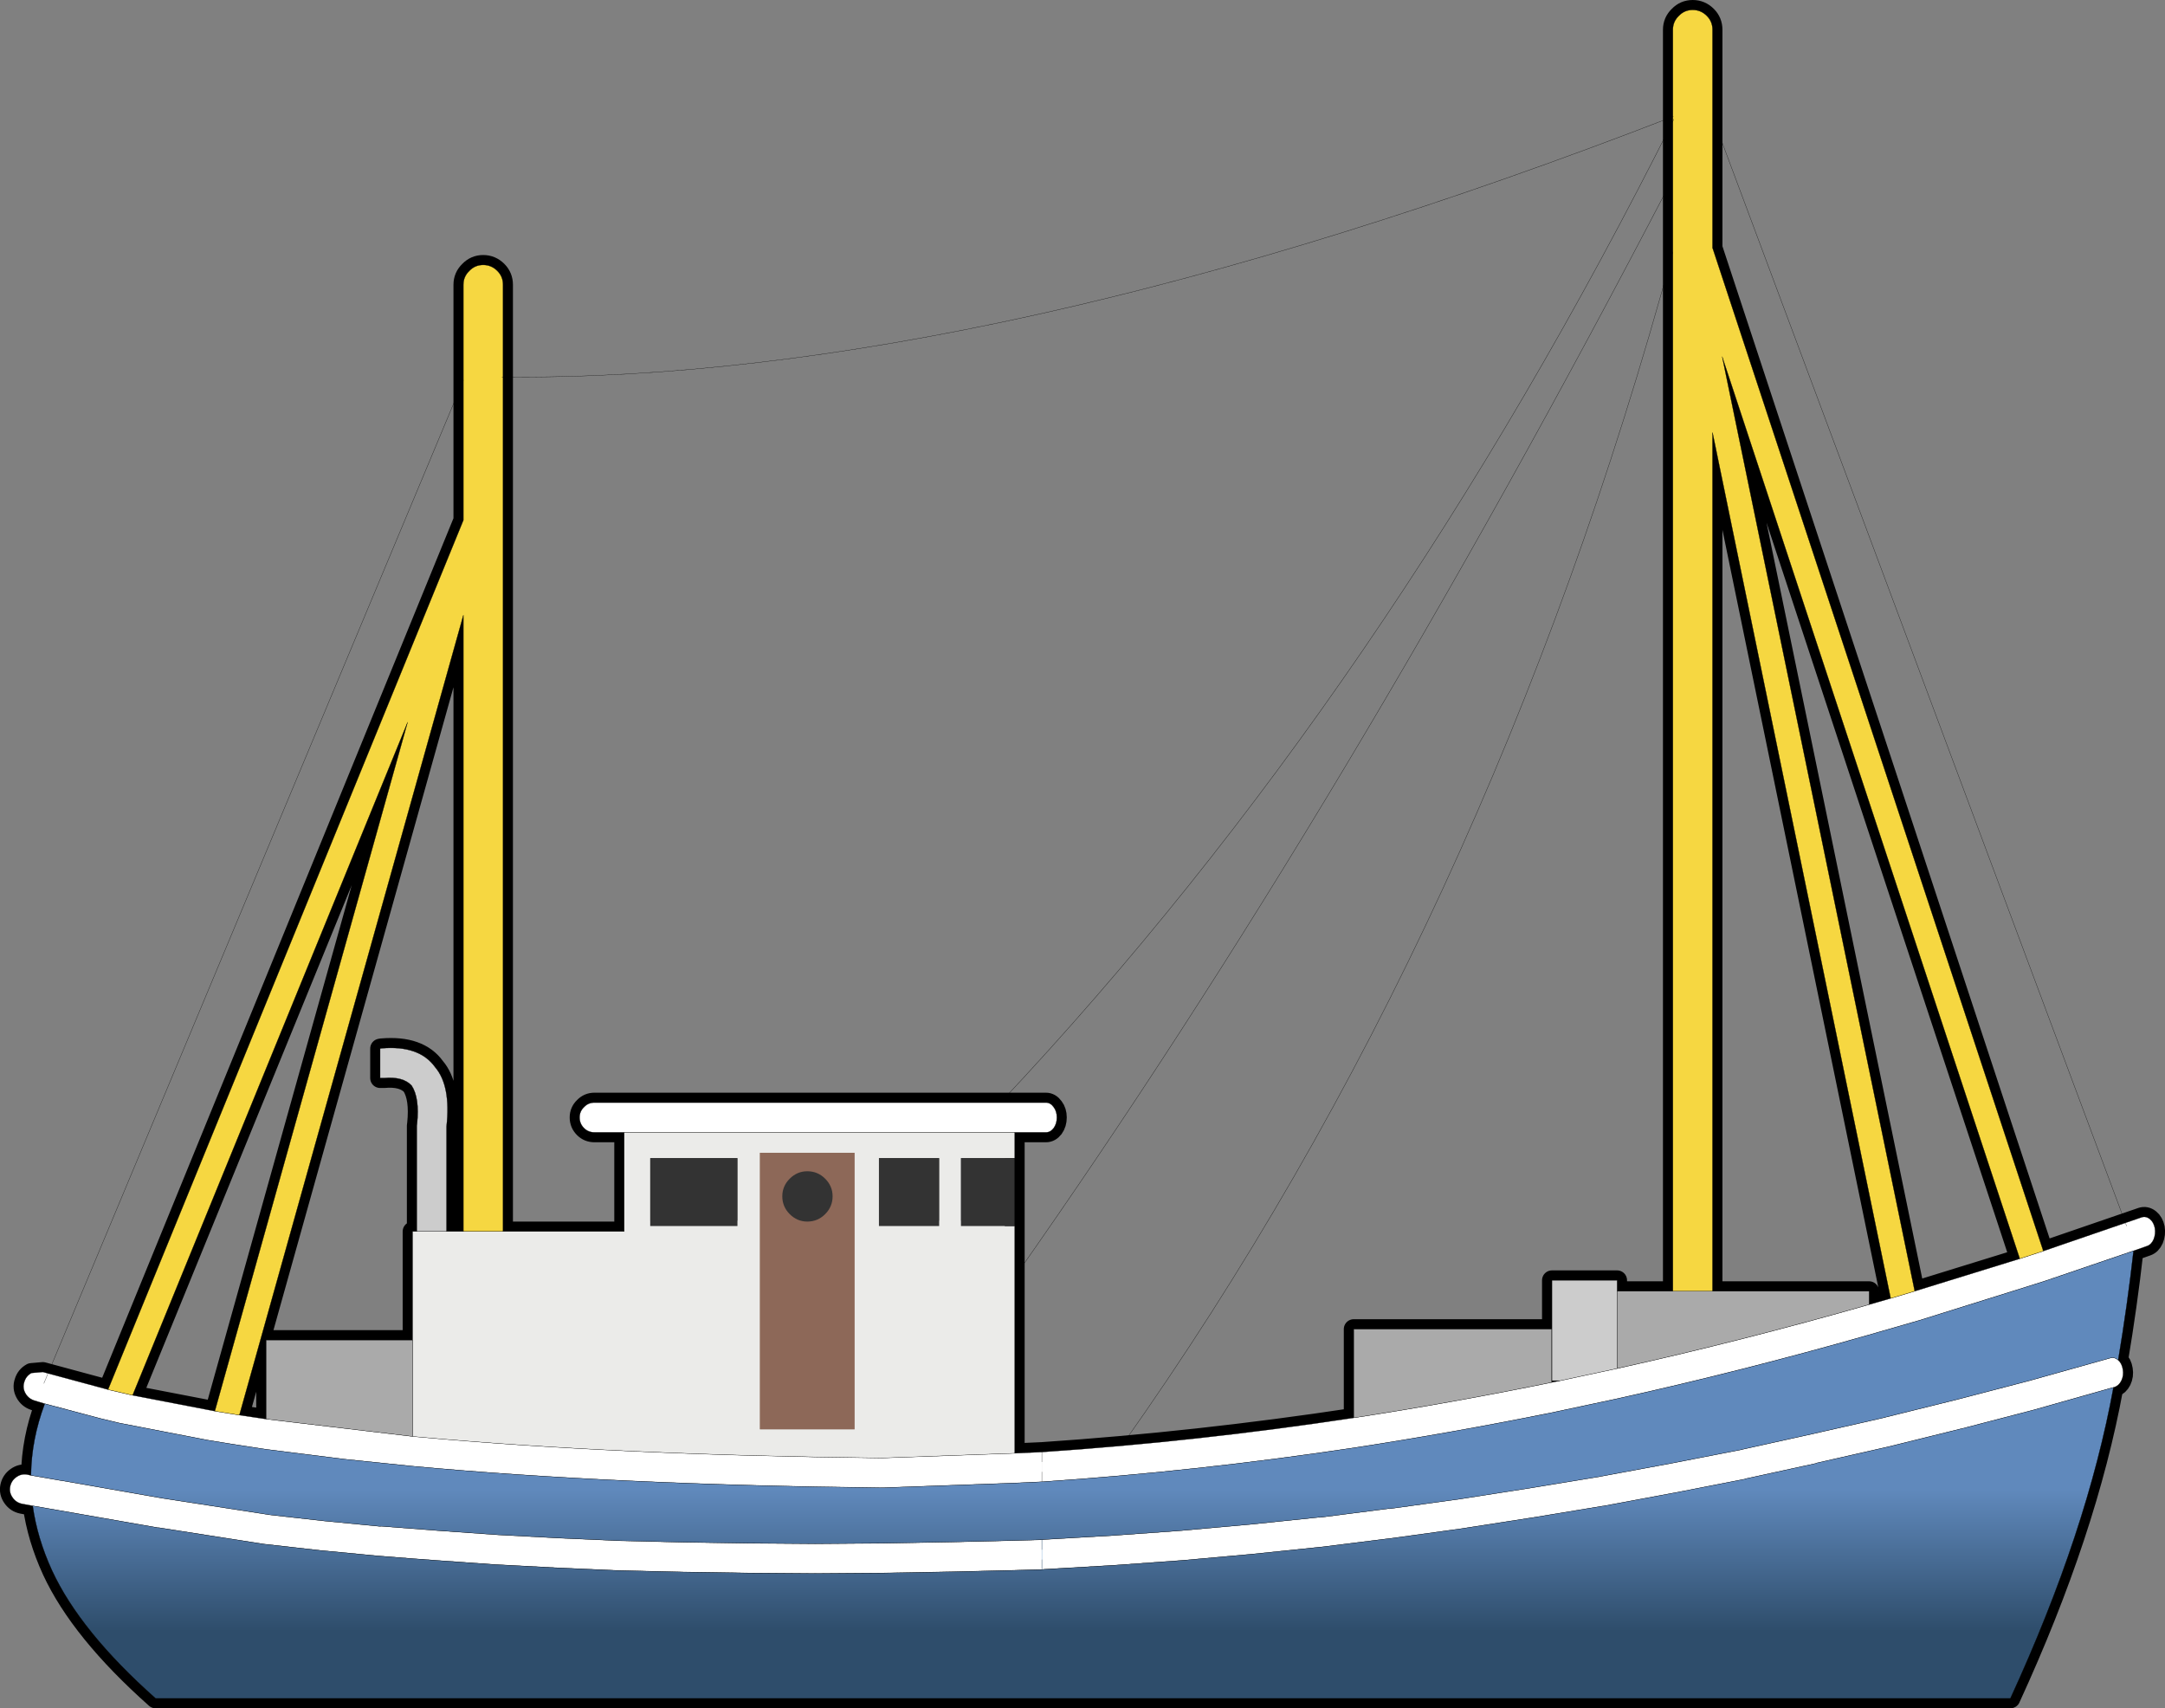 <?xml version="1.0" encoding="UTF-8" standalone="no"?>
<svg xmlns:ffdec="https://www.free-decompiler.com/flash" xmlns:xlink="http://www.w3.org/1999/xlink" ffdec:objectType="shape" height="344.65px" width="436.85px" xmlns="http://www.w3.org/2000/svg">
  <rect width="100%" height="100%" fill="#808080" stroke="none"/>
  <g transform="matrix(1.0, 0.0, 0.0, 1.0, 274.0, 185.75)">
    <path d="M107.5 76.2 L112.35 74.75 133.55 68.2 138.3 66.65 158.1 59.85 Q159.0 59.55 159.8 60.2 160.55 60.8 160.8 62.0 161.0 63.2 160.55 64.3 160.1 65.35 159.2 65.65 L156.5 66.6 138.9 72.6 136.55 73.35 113.55 80.55 108.7 81.95 103.15 83.55 Q77.6 90.85 52.25 96.45 L39.1 99.25 Q19.05 103.3 -0.85 106.35 -32.5 111.1 -63.75 113.2 L-63.75 107.2 Q-32.5 105.1 -0.85 100.3 19.05 97.25 39.1 93.15 L40.85 92.8 52.3 90.35 Q77.6 84.75 103.15 77.45 L107.5 76.2 M153.4 88.65 Q154.15 89.3 154.35 90.55 154.55 91.75 154.05 92.8 153.55 93.8 152.65 94.1 L152.45 94.15 136.35 98.7 121.75 102.5 121.7 102.5 107.15 106.1 92.6 109.4 92.6 109.45 78.15 112.6 78.1 112.65 63.75 115.45 63.7 115.45 49.45 118.1 49.35 118.1 35.1 120.45 35.05 120.45 20.9 122.65 6.75 124.6 6.7 124.6 -7.35 126.35 -7.4 126.35 -21.45 127.8 -35.4 129.05 -49.35 130.05 -63.25 130.85 -63.75 130.9 -63.75 124.9 -63.4 124.85 -49.55 124.05 -35.65 123.05 -21.75 121.8 -7.75 120.35 -7.75 120.4 6.3 118.6 6.3 118.65 20.45 116.7 34.55 114.5 48.85 112.15 48.8 112.15 63.1 109.5 77.5 106.7 77.4 106.7 91.9 103.5 93.2 103.2 103.15 100.95 106.4 100.2 106.35 100.2 120.9 96.6 135.5 92.8 151.75 88.25 Q152.6 87.95 153.4 88.65 M-267.4 118.05 L-269.55 117.65 Q-270.75 117.4 -271.45 116.4 -272.2 115.35 -271.95 114.15 -271.7 112.95 -270.7 112.25 -269.65 111.5 -268.45 111.75 L-267.8 111.9 -267.75 111.9 -261.4 113.0 -261.3 113.0 -241.05 116.55 -241.0 116.55 -219.65 119.85 -219.75 119.85 -208.6 121.1 -197.25 122.2 -197.2 122.2 -197.25 122.15 -190.75 122.65 -185.6 123.05 -173.55 123.9 -161.3 124.55 -148.8 125.1 -136.0 125.4 -122.9 125.6 -109.5 125.7 -95.85 125.6 -81.9 125.35 -69.25 125.05 -63.8 124.9 -63.8 130.9 -69.25 131.05 -81.75 131.35 -95.75 131.6 -109.5 131.7 -122.95 131.6 -123.0 131.6 -136.15 131.4 -149.0 131.1 -149.1 131.1 -161.6 130.55 -161.65 130.55 -173.95 129.9 -174.0 129.9 -186.05 129.05 -190.75 128.7 -197.7 128.15 -197.75 128.15 -209.25 127.05 -209.3 127.05 -220.4 125.8 -220.5 125.8 -242.0 122.45 -241.9 122.5 -262.5 118.9 -267.4 118.05 M-264.95 97.45 L-267.1 96.8 Q-268.3 96.4 -268.9 95.3 -269.5 94.2 -269.1 93.05 -268.75 91.85 -267.65 91.25 L-265.35 91.05 -252.2 94.6 -247.25 95.75 -230.65 98.95 -225.7 99.75 -220.3 100.55 -190.75 104.05 -189.65 104.15 Q-149.65 107.8 -96.1 108.4 L-96.0 108.4 -69.25 107.45 -63.8 107.2 -63.8 113.2 -69.25 113.45 -95.95 114.4 -96.05 114.4 Q-150.3 113.8 -190.75 110.05 L-204.35 108.65 -220.3 106.65 -227.45 105.55 -232.05 104.8 -249.9 101.35 -253.65 100.45 -264.95 97.45 M-148.05 42.7 L-154.05 42.7 Q-155.3 42.7 -156.15 41.85 -157.05 40.95 -157.05 39.7 -157.05 38.45 -156.15 37.6 -155.3 36.7 -154.05 36.7 L-63.8 36.7 -63.8 42.7 -69.25 42.7 -148.05 42.7 M91.9 103.5 L91.85 103.5 91.9 103.5 M-63.75 36.7 L-62.95 36.7 Q-62.05 36.7 -61.4 37.6 -60.75 38.45 -60.75 39.7 -60.75 40.95 -61.4 41.85 -62.05 42.7 -62.95 42.7 L-63.75 42.7 -63.75 36.7 M-262.5 118.9 L-262.4 118.9 -262.5 118.9" fill="#ffffff" fill-rule="evenodd" stroke="none"/>
    <path d="M91.9 103.5 L91.85 103.5 91.9 103.5 M6.3 118.65 L6.3 118.6 6.3 118.65 M-7.75 120.4 L-7.75 120.35 -7.75 120.4 M-63.75 124.9 L-63.75 130.9 -63.8 130.9 -63.8 124.9 -63.75 124.9 M-197.25 122.15 L-197.2 122.2 -197.25 122.2 -197.25 122.15" fill="#6ba3d8" fill-rule="evenodd" stroke="none"/>
    <path d="M-101.55 46.8 L-101.55 102.65 -120.7 102.65 -120.7 46.8 -101.55 46.8" fill="#8d6858" fill-rule="evenodd" stroke="none"/>
    <path d="M-172.5 62.7 L-148.05 62.7 -148.05 42.7 -69.25 42.7 -69.25 46.8 -80.1 46.8 -80.1 60.5 -69.25 60.5 -69.25 107.45 -96.0 108.4 -96.1 108.4 Q-149.65 107.8 -189.65 104.15 L-190.75 104.05 -190.75 84.6 -190.75 62.7 -189.9 62.7 -183.9 62.7 -180.5 62.7 -172.5 62.7 M-101.55 46.8 L-120.7 46.8 -120.7 102.65 -101.55 102.65 -101.55 46.8 M-125.2 46.8 L-142.8 46.8 -142.8 60.5 -125.2 60.5 -125.2 46.8 M-84.5 46.8 L-96.65 46.8 -96.65 60.5 -84.5 60.5 -84.5 46.8" fill="#ebebe9" fill-rule="evenodd" stroke="none"/>
    <path d="M-69.25 46.8 L-69.25 60.5 -80.1 60.5 -80.1 46.8 -69.25 46.8 M-84.5 46.8 L-84.5 60.5 -96.65 60.5 -96.65 46.8 -84.5 46.8 M-125.2 46.8 L-125.2 60.5 -142.8 60.5 -142.8 46.8 -125.2 46.8" fill="#333333" fill-rule="evenodd" stroke="none"/>
    <path d="M156.5 66.6 Q155.25 77.65 153.4 88.65 152.6 87.95 151.75 88.25 L135.5 92.8 120.9 96.6 106.35 100.2 106.4 100.2 103.15 100.95 93.2 103.2 91.9 103.5 77.4 106.7 77.5 106.7 63.1 109.5 48.8 112.15 48.85 112.15 34.55 114.5 20.45 116.7 6.3 118.65 6.3 118.6 -7.75 120.4 -7.75 120.35 -21.75 121.8 -35.65 123.05 -49.55 124.05 -63.4 124.85 -63.75 124.9 -63.8 124.9 -69.25 125.05 -81.9 125.35 -95.85 125.6 -109.5 125.7 -122.9 125.6 -136.0 125.4 -148.8 125.1 -161.3 124.55 -173.55 123.9 -185.6 123.05 -190.75 122.65 -197.25 122.15 -197.25 122.2 -208.6 121.1 -219.75 119.85 -219.65 119.85 -241.0 116.55 -241.05 116.55 -261.3 113.0 -261.4 113.0 -267.75 111.9 -267.75 111.8 Q-267.65 104.65 -265.0 97.55 L-264.95 97.45 -253.65 100.45 -249.9 101.35 -232.05 104.8 -227.45 105.55 -220.3 106.65 -204.35 108.65 -190.75 110.05 Q-150.3 113.8 -96.05 114.4 L-95.95 114.4 -69.25 113.45 -63.8 113.2 -63.75 113.2 Q-32.5 111.1 -0.85 106.35 19.05 103.3 39.1 99.25 L52.25 96.45 Q77.6 90.85 103.15 83.55 L108.7 81.95 113.55 80.55 136.55 73.35 138.9 72.6 156.5 66.6 M152.45 94.15 Q147.15 123.2 131.65 156.9 L-242.6 156.9 Q-257.8 143.4 -263.5 131.1 -266.5 124.55 -267.4 118.05 L-262.5 118.9 -241.9 122.5 -242.0 122.45 -220.5 125.8 -220.4 125.8 -209.3 127.05 -209.25 127.05 -197.75 128.15 -197.7 128.15 -190.75 128.7 -186.05 129.05 -174.0 129.9 -173.95 129.9 -161.65 130.55 -161.6 130.55 -149.1 131.1 -149.0 131.1 -136.15 131.4 -123.0 131.6 -122.95 131.6 -109.5 131.7 -95.75 131.6 -81.75 131.35 -69.25 131.05 -63.8 130.9 -63.75 130.9 -63.25 130.85 -49.35 130.05 -35.4 129.05 -21.45 127.8 -7.4 126.35 -7.35 126.35 6.7 124.6 6.75 124.6 20.9 122.65 35.05 120.45 35.1 120.45 49.35 118.1 49.45 118.1 63.7 115.45 63.75 115.45 78.1 112.65 78.15 112.6 92.6 109.45 92.6 109.4 107.15 106.1 121.7 102.5 121.75 102.5 136.35 98.7 152.45 94.15" fill="url(#gradient0)" fill-rule="evenodd" stroke="none"/>
    <path d="M63.55 74.75 L63.55 -179.75 Q63.55 -181.4 64.75 -182.55 65.9 -183.75 67.55 -183.75 69.2 -183.75 70.4 -182.55 71.55 -181.4 71.55 -179.75 L71.55 -135.7 71.6 -135.6 138.3 66.65 133.55 68.2 73.5 -113.8 112.35 74.75 107.5 76.2 71.55 -98.5 71.55 74.75 63.55 74.75 M-252.2 94.6 L-180.5 -80.8 -180.5 -128.3 Q-180.5 -129.95 -179.3 -131.1 -178.15 -132.3 -176.5 -132.3 -174.85 -132.3 -173.65 -131.1 -172.5 -129.95 -172.5 -128.3 L-172.5 62.7 -180.5 62.7 -180.5 -61.65 -225.7 99.75 -230.65 98.95 -191.75 -40.05 -247.25 95.75 -252.2 94.6" fill="#f6d741" fill-rule="evenodd" stroke="none"/>
    <path d="M40.85 92.8 L39.15 92.8 39.15 72.55 52.3 72.55 52.3 74.75 52.3 90.35 40.85 92.8 M-189.9 62.7 L-189.9 41.35 -189.85 41.0 Q-189.3 35.75 -190.95 33.25 -192.7 31.4 -196.5 31.75 L-197.3 31.75 -197.3 25.8 -197.0 25.75 Q-189.4 25.1 -186.2 29.55 -183.0 33.3 -183.9 41.5 L-183.9 62.7 -189.9 62.7" fill="#cccccc" fill-rule="evenodd" stroke="none"/>
    <path d="M63.55 74.75 L71.55 74.75 103.15 74.75 103.15 77.45 Q77.6 84.75 52.3 90.35 L52.3 74.75 63.55 74.75 M-0.85 100.3 L-0.85 82.4 39.1 82.4 39.1 93.15 Q19.05 97.25 -0.85 100.3 M-190.75 104.05 L-220.3 100.55 -220.3 84.6 -190.75 84.6 -190.75 104.05" fill="#aaaaaa" fill-rule="evenodd" stroke="none"/>
    <path d="M138.3 66.65 L71.6 -135.6 71.55 -135.7 71.55 -179.75 Q71.55 -181.4 70.4 -182.55 69.2 -183.75 67.55 -183.75 65.9 -183.75 64.75 -182.55 63.55 -181.4 63.55 -179.75 L63.55 74.75 71.55 74.75 71.55 -98.5 107.5 76.2 112.35 74.75 73.5 -113.8 133.55 68.2 138.3 66.65 158.1 59.85 Q159.0 59.55 159.8 60.2 160.55 60.8 160.8 62.0 161.0 63.2 160.55 64.3 160.1 65.35 159.2 65.65 L156.5 66.6 Q155.25 77.65 153.4 88.65 154.15 89.3 154.35 90.55 154.55 91.75 154.05 92.8 153.55 93.8 152.65 94.1 L152.45 94.15 Q147.15 123.2 131.65 156.9 L-242.6 156.9 Q-257.8 143.4 -263.5 131.1 -266.5 124.55 -267.4 118.05 L-269.55 117.65 Q-270.75 117.4 -271.45 116.4 -272.2 115.35 -271.95 114.15 -271.7 112.95 -270.7 112.25 -269.65 111.5 -268.45 111.75 L-267.8 111.9 -267.75 111.9 -267.75 111.8 Q-267.65 104.65 -265.0 97.55 L-264.95 97.45 -267.1 96.8 Q-268.3 96.4 -268.9 95.3 -269.5 94.2 -269.1 93.05 -268.75 91.85 -267.65 91.25 L-265.35 91.05 -252.2 94.6 -180.5 -80.8 -180.5 -128.3 Q-180.5 -129.95 -179.3 -131.1 -178.15 -132.3 -176.5 -132.3 -174.85 -132.3 -173.65 -131.1 -172.5 -129.95 -172.5 -128.3 L-172.5 62.7 -148.05 62.7 -148.05 42.7 -154.05 42.7 Q-155.3 42.7 -156.15 41.85 -157.05 40.95 -157.05 39.7 -157.05 38.45 -156.15 37.6 -155.3 36.7 -154.05 36.7 L-63.8 36.7 M-63.8 42.7 L-69.25 42.7 -69.25 46.8 -69.25 60.5 -69.25 107.45 -63.8 107.2 M-63.75 107.2 Q-32.5 105.1 -0.85 100.3 L-0.85 82.4 39.1 82.4 39.1 93.15 40.85 92.8 39.15 92.8 39.15 72.55 52.3 72.55 52.3 74.75 63.55 74.75 M-63.75 113.2 Q-32.5 111.1 -0.85 106.35 19.05 103.3 39.1 99.25 L52.25 96.45 Q77.6 90.85 103.15 83.55 L108.7 81.95 113.55 80.55 136.55 73.35 138.9 72.6 156.5 66.6 M107.5 76.2 L103.15 77.45 Q77.6 84.75 52.3 90.35 L40.85 92.8 M103.15 77.45 L103.15 74.75 71.55 74.75 M-63.75 130.9 L-63.25 130.85 -49.35 130.05 -35.4 129.05 -21.45 127.8 -7.4 126.35 -7.35 126.35 6.7 124.6 6.75 124.6 20.9 122.65 35.05 120.45 35.1 120.45 49.35 118.1 49.45 118.1 63.7 115.45 63.75 115.45 78.1 112.65 78.15 112.6 92.6 109.45 92.6 109.4 107.15 106.1 121.7 102.5 121.75 102.5 136.35 98.7 152.45 94.15 M153.4 88.65 Q152.6 87.95 151.75 88.25 L135.5 92.8 120.9 96.6 106.35 100.2 106.4 100.2 103.15 100.95 93.2 103.2 91.9 103.5 91.85 103.5 91.9 103.5 77.4 106.7 77.5 106.7 63.1 109.5 48.8 112.15 48.85 112.15 34.55 114.5 20.45 116.7 6.3 118.65 6.3 118.6 -7.75 120.4 -7.75 120.35 -21.75 121.8 -35.65 123.05 -49.55 124.05 -63.4 124.85 -63.75 124.9 M-63.8 130.9 L-69.25 131.05 -81.75 131.35 -95.75 131.6 -109.5 131.7 -122.95 131.6 -123.0 131.6 -136.15 131.4 -149.0 131.1 -149.1 131.1 -161.6 130.55 -161.65 130.55 -173.95 129.9 -174.0 129.9 -186.05 129.05 -190.75 128.7 -197.7 128.15 -197.75 128.15 -209.25 127.05 -209.3 127.05 -220.4 125.8 -220.5 125.8 -242.0 122.45 -241.9 122.5 -262.5 118.9 -267.4 118.05 M112.35 74.75 L133.55 68.2 M52.3 74.75 L52.3 90.35 M-63.75 42.7 L-62.95 42.7 Q-62.05 42.7 -61.4 41.85 -60.75 40.95 -60.75 39.7 -60.75 38.45 -61.4 37.6 -62.05 36.7 -62.95 36.7 L-63.75 36.7 M-63.8 124.9 L-69.25 125.05 -81.9 125.35 -95.85 125.6 -109.5 125.7 -122.9 125.6 -136.0 125.4 -148.8 125.1 -161.3 124.55 -173.55 123.9 -185.6 123.05 -190.75 122.65 -197.25 122.15 -197.2 122.2 -197.25 122.2 -208.6 121.1 -219.75 119.85 -219.65 119.85 -241.0 116.55 -241.05 116.55 -261.3 113.0 -261.4 113.0 -267.75 111.9 M-69.25 107.45 L-96.0 108.4 -96.1 108.4 Q-149.65 107.8 -189.65 104.15 L-190.75 104.05 -220.3 100.55 -225.7 99.75 -230.65 98.95 -247.25 95.75 -252.2 94.6 M-264.95 97.45 L-253.65 100.45 -249.9 101.35 -232.05 104.8 -227.45 105.55 -220.3 106.65 -204.35 108.65 -190.75 110.05 Q-150.3 113.8 -96.05 114.4 L-95.95 114.4 -69.25 113.45 -63.8 113.2 M-148.05 42.7 L-69.25 42.7 M-189.9 62.7 L-189.9 41.35 -189.85 41.0 Q-189.3 35.75 -190.95 33.25 -192.7 31.4 -196.5 31.75 L-197.3 31.75 -197.3 25.8 -197.0 25.75 Q-189.4 25.1 -186.2 29.55 -183.0 33.3 -183.9 41.5 L-183.9 62.7 -180.5 62.7 -180.5 -61.65 -225.7 99.75 M-190.75 84.6 L-190.75 62.7 -189.9 62.7 -183.9 62.7 M-180.5 62.7 L-172.5 62.7 M-190.75 84.6 L-220.3 84.6 -220.3 100.55 M-262.5 118.9 L-262.4 118.9 -262.5 118.9 M-190.75 104.05 L-190.75 84.6 M-247.25 95.75 L-191.75 -40.05 -230.65 98.95 M39.1 93.15 Q19.05 97.25 -0.85 100.3" fill="none" stroke="#000000" stroke-linecap="round" stroke-linejoin="round" stroke-width="4.0"/>
    <path d="M107.5 76.2 L112.35 74.75 133.55 68.2 138.3 66.65 158.1 59.85 Q159.0 59.55 159.8 60.2 160.55 60.8 160.8 62.0 161.0 63.2 160.55 64.3 160.1 65.35 159.2 65.65 L156.5 66.6 138.9 72.6 136.55 73.35 113.55 80.55 108.7 81.95 103.15 83.55 Q77.6 90.85 52.25 96.45 L39.1 99.25 Q19.05 103.3 -0.85 106.35 -32.5 111.1 -63.75 113.2 L-63.75 107.2 Q-32.5 105.1 -0.85 100.3 19.05 97.25 39.1 93.15 L40.85 92.8 52.3 90.35 Q77.6 84.75 103.15 77.45 L107.5 76.2 M153.4 88.65 Q154.15 89.3 154.35 90.55 154.55 91.75 154.05 92.8 153.55 93.8 152.65 94.1 L152.45 94.15 136.35 98.7 121.75 102.5 121.7 102.5 107.15 106.1 92.6 109.4 92.6 109.45 78.15 112.6 78.1 112.65 63.75 115.45 63.7 115.45 49.45 118.1 49.35 118.1 35.1 120.45 35.05 120.45 20.9 122.65 6.75 124.6 6.7 124.6 -7.35 126.35 -7.4 126.35 -21.45 127.8 -35.4 129.05 -49.35 130.05 -63.25 130.85 -63.75 130.9 -63.75 124.9 -63.4 124.85 -49.55 124.05 -35.65 123.05 -21.75 121.8 -7.75 120.35 -7.75 120.4 6.3 118.6 6.3 118.65 20.45 116.7 34.55 114.5 48.85 112.15 48.8 112.15 63.1 109.5 77.5 106.7 77.4 106.7 91.9 103.5 93.2 103.2 103.15 100.95 106.4 100.2 106.35 100.2 120.9 96.6 135.5 92.8 151.75 88.25 Q152.6 87.95 153.4 88.65 M-267.4 118.05 L-269.55 117.65 Q-270.75 117.4 -271.45 116.4 -272.2 115.35 -271.95 114.15 -271.7 112.95 -270.7 112.25 -269.65 111.5 -268.45 111.75 L-267.8 111.9 -267.75 111.9 -261.4 113.0 -261.3 113.0 -241.05 116.55 -241.0 116.55 -219.65 119.85 -219.75 119.85 -208.6 121.1 -197.25 122.2 -197.2 122.2 -197.25 122.15 -190.75 122.65 -185.6 123.05 -173.55 123.9 -161.3 124.55 -148.8 125.1 -136.0 125.4 -122.9 125.6 -109.5 125.7 -95.85 125.6 -81.9 125.35 -69.25 125.05 -63.8 124.9 -63.8 130.9 -69.25 131.05 -81.75 131.35 -95.75 131.6 -109.5 131.7 -122.95 131.6 -123.0 131.6 -136.15 131.4 -149.0 131.1 -149.1 131.1 -161.6 130.55 -161.65 130.55 -173.95 129.9 -174.0 129.9 -186.05 129.05 -190.75 128.7 -197.7 128.15 -197.75 128.15 -209.25 127.05 -209.3 127.05 -220.4 125.8 -220.5 125.8 -242.0 122.45 -241.9 122.5 -262.5 118.9 -267.4 118.05 M-264.95 97.45 L-267.1 96.8 Q-268.3 96.4 -268.9 95.3 -269.5 94.2 -269.1 93.05 -268.75 91.85 -267.65 91.25 L-265.35 91.05 -252.2 94.6 -247.25 95.75 -230.65 98.95 -225.7 99.75 -220.3 100.55 -190.75 104.05 -189.65 104.15 Q-149.65 107.8 -96.1 108.4 L-96.0 108.4 -69.25 107.45 -63.8 107.2 -63.8 113.2 -69.25 113.45 -95.95 114.4 -96.05 114.4 Q-150.3 113.8 -190.75 110.05 L-204.35 108.65 -220.3 106.65 -227.45 105.55 -232.05 104.8 -249.9 101.35 -253.65 100.45 -264.95 97.45 M-148.05 42.7 L-154.05 42.7 Q-155.3 42.7 -156.15 41.85 -157.05 40.95 -157.05 39.7 -157.05 38.45 -156.15 37.6 -155.3 36.7 -154.05 36.7 L-62.95 36.7 Q-62.05 36.7 -61.4 37.6 -60.75 38.45 -60.75 39.7 -60.75 40.95 -61.4 41.85 -62.05 42.7 -62.95 42.7 L-69.25 42.7 -148.05 42.7 M91.9 103.5 L91.85 103.5 91.9 103.5 M-262.5 118.9 L-262.4 118.9 -262.5 118.9" fill="#ffffff" fill-rule="evenodd" stroke="none"/>
    <path d="M91.9 103.5 L91.85 103.5 91.9 103.5 M6.3 118.65 L6.3 118.6 6.3 118.65 M-7.75 120.4 L-7.75 120.35 -7.75 120.4 M-63.75 124.9 L-63.75 130.9 -63.8 130.9 -63.8 124.9 -63.75 124.9 M-197.25 122.15 L-197.2 122.2 -197.25 122.2 -197.25 122.15" fill="#6ba3d8" fill-rule="evenodd" stroke="none"/>
    <path d="M-101.55 46.8 L-101.55 102.65 -120.7 102.65 -120.7 46.8 -101.55 46.8" fill="#8d6858" fill-rule="evenodd" stroke="none"/>
    <path d="M-172.5 62.7 L-148.05 62.7 -148.05 42.7 -69.25 42.7 -69.25 47.9 -80.1 47.9 -80.1 61.6 -69.25 61.6 -69.25 107.45 -96.0 108.4 -96.1 108.4 Q-149.65 107.8 -189.65 104.15 L-190.75 104.05 -190.75 84.6 -190.75 62.7 -189.9 62.7 -183.9 62.7 -180.5 62.7 -172.5 62.7 M-84.5 47.9 L-96.65 47.9 -96.65 61.6 -84.5 61.6 -84.5 47.9 M-101.55 46.8 L-120.7 46.8 -120.7 102.65 -101.55 102.65 -101.55 46.8 M-125.2 47.9 L-142.8 47.9 -142.8 61.6 -125.2 61.6 -125.2 47.9" fill="#ebebe9" fill-rule="evenodd" stroke="none"/>
    <path d="M-69.25 47.9 L-69.25 61.6 -80.1 61.6 -80.1 47.9 -69.25 47.9 M-84.5 47.9 L-84.5 61.6 -96.65 61.6 -96.65 47.9 -84.5 47.9 M-125.2 47.9 L-125.2 61.6 -142.8 61.6 -142.8 47.9 -125.2 47.9" fill="#333333" fill-rule="evenodd" stroke="none"/>
    <path d="M156.5 66.6 Q155.25 77.65 153.4 88.65 152.6 87.95 151.75 88.25 L135.5 92.8 120.9 96.6 106.35 100.2 106.4 100.2 103.15 100.95 93.2 103.2 91.9 103.5 77.4 106.7 77.5 106.7 63.1 109.5 48.8 112.15 48.85 112.15 34.55 114.5 20.45 116.7 6.3 118.65 6.3 118.6 -7.75 120.4 -7.75 120.35 -21.75 121.8 -35.65 123.05 -49.55 124.05 -63.4 124.85 -63.75 124.9 -63.8 124.9 -69.25 125.05 -81.9 125.35 -95.85 125.6 -109.5 125.7 -122.9 125.6 -136.0 125.4 -148.8 125.1 -161.3 124.55 -173.55 123.9 -185.6 123.05 -190.75 122.65 -197.25 122.15 -197.25 122.2 -208.6 121.1 -219.75 119.85 -219.65 119.85 -241.0 116.55 -241.05 116.55 -261.3 113.0 -261.4 113.0 -267.75 111.9 -267.75 111.8 Q-267.65 104.65 -265.0 97.55 L-264.95 97.45 -253.65 100.45 -249.9 101.35 -232.05 104.8 -227.45 105.55 -220.3 106.65 -204.35 108.65 -190.75 110.05 Q-150.3 113.8 -96.05 114.4 L-95.95 114.4 -69.25 113.45 -63.8 113.2 -63.75 113.2 Q-32.5 111.1 -0.85 106.35 19.05 103.3 39.1 99.25 L52.25 96.45 Q77.6 90.85 103.15 83.55 L108.7 81.95 113.55 80.55 136.55 73.35 138.9 72.6 156.5 66.6 M152.45 94.15 Q147.15 123.2 131.65 156.9 L-242.6 156.9 Q-257.8 143.4 -263.5 131.1 -266.5 124.55 -267.4 118.05 L-262.5 118.9 -241.9 122.5 -242.0 122.45 -220.5 125.8 -220.4 125.8 -209.3 127.05 -209.25 127.05 -197.75 128.15 -197.7 128.15 -190.75 128.7 -186.05 129.05 -174.0 129.9 -173.95 129.9 -161.65 130.55 -161.6 130.55 -149.1 131.1 -149.0 131.1 -136.15 131.4 -123.0 131.6 -122.95 131.6 -109.5 131.7 -95.75 131.6 -81.75 131.35 -69.25 131.05 -63.8 130.9 -63.75 130.9 -63.25 130.85 -49.35 130.05 -35.4 129.05 -21.45 127.8 -7.4 126.35 -7.35 126.35 6.7 124.6 6.75 124.6 20.9 122.65 35.05 120.45 35.1 120.45 49.35 118.1 49.45 118.1 63.7 115.45 63.75 115.45 78.1 112.65 78.15 112.6 92.6 109.45 92.6 109.4 107.15 106.1 121.7 102.5 121.75 102.5 136.35 98.7 152.45 94.15" fill="url(#gradient1)" fill-rule="evenodd" stroke="none"/>
    <path d="M63.55 74.75 L63.55 -179.75 Q63.55 -181.4 64.75 -182.55 65.9 -183.75 67.55 -183.75 69.2 -183.75 70.4 -182.55 71.55 -181.4 71.55 -179.75 L71.55 -135.7 71.6 -135.6 138.3 66.65 133.55 68.2 73.5 -113.8 112.35 74.75 107.5 76.2 71.55 -98.5 71.55 74.75 63.55 74.75 M-252.2 94.6 L-180.5 -80.8 -180.5 -128.3 Q-180.5 -129.95 -179.3 -131.1 -178.15 -132.3 -176.5 -132.3 -174.85 -132.3 -173.65 -131.1 -172.5 -129.95 -172.5 -128.3 L-172.5 62.7 -180.5 62.7 -180.5 -61.65 -225.7 99.75 -230.65 98.95 -191.75 -40.05 -247.25 95.75 -252.2 94.6" fill="#f6d741" fill-rule="evenodd" stroke="none"/>
    <path d="M40.85 92.8 L39.15 92.8 39.15 72.55 52.3 72.55 52.3 74.75 52.3 90.35 40.85 92.8 M-189.9 62.7 L-189.9 41.35 -189.85 41.0 Q-189.3 35.75 -190.95 33.25 -192.7 31.4 -196.5 31.75 L-197.3 31.75 -197.3 25.8 -197.0 25.75 Q-189.4 25.1 -186.2 29.55 -183.0 33.3 -183.9 41.5 L-183.9 62.7 -189.9 62.7" fill="#cccccc" fill-rule="evenodd" stroke="none"/>
    <path d="M63.55 74.75 L71.55 74.75 103.15 74.75 103.15 77.45 Q77.6 84.75 52.3 90.35 L52.3 74.75 63.55 74.75 M-0.85 100.3 L-0.85 82.4 39.1 82.4 39.1 93.15 Q19.05 97.25 -0.85 100.3 M-190.75 104.05 L-220.3 100.55 -220.3 84.6 -190.75 84.6 -190.75 104.05" fill="#aaaaaa" fill-rule="evenodd" stroke="none"/>
    <path d="M138.3 66.65 L71.6 -135.6 71.55 -135.7 71.55 -179.75 Q71.55 -181.4 70.4 -182.55 69.2 -183.75 67.55 -183.75 65.9 -183.75 64.75 -182.55 63.55 -181.4 63.55 -179.75 L63.55 74.75 71.55 74.75 71.55 -98.5 107.5 76.2 112.35 74.75 73.5 -113.8 133.55 68.2 138.3 66.65 158.1 59.85 Q159.0 59.55 159.8 60.2 160.55 60.8 160.8 62.0 161.0 63.2 160.55 64.3 160.1 65.35 159.2 65.65 L156.5 66.6 Q155.25 77.65 153.4 88.65 154.15 89.3 154.35 90.55 154.55 91.75 154.05 92.8 153.55 93.8 152.65 94.1 L152.45 94.15 Q147.15 123.2 131.65 156.9 L-242.6 156.9 Q-257.8 143.4 -263.5 131.1 -266.5 124.55 -267.4 118.05 L-269.55 117.65 Q-270.75 117.4 -271.45 116.4 -272.2 115.35 -271.95 114.15 -271.7 112.95 -270.7 112.25 -269.65 111.5 -268.45 111.75 L-267.8 111.9 -267.75 111.9 -267.75 111.8 Q-267.65 104.65 -265.0 97.55 L-264.95 97.45 -267.1 96.8 Q-268.3 96.4 -268.9 95.3 -269.5 94.2 -269.1 93.05 -268.75 91.85 -267.65 91.25 L-265.35 91.05 -252.2 94.6 -180.5 -80.8 -180.5 -128.3 Q-180.5 -129.95 -179.3 -131.1 -178.15 -132.3 -176.5 -132.3 -174.85 -132.3 -173.65 -131.1 -172.5 -129.95 -172.5 -128.3 L-172.5 62.7 -148.05 62.7 -148.05 42.7 -154.05 42.7 Q-155.3 42.7 -156.15 41.85 -157.05 40.95 -157.05 39.7 -157.05 38.45 -156.15 37.6 -155.3 36.7 -154.05 36.7 L-62.95 36.7 Q-62.05 36.7 -61.4 37.6 -60.75 38.45 -60.75 39.7 -60.75 40.95 -61.4 41.85 -62.05 42.7 -62.95 42.7 L-69.25 42.7 -69.25 47.9 -69.25 61.6 -69.25 107.45 -63.8 107.2 M-63.75 107.2 Q-32.5 105.1 -0.85 100.3 L-0.85 82.4 39.1 82.4 39.1 93.15 40.85 92.8 39.15 92.8 39.15 72.55 52.3 72.55 52.3 74.75 63.55 74.75 M-63.75 113.2 Q-32.5 111.1 -0.85 106.35 19.05 103.3 39.1 99.25 L52.25 96.45 Q77.6 90.85 103.15 83.55 L108.7 81.95 113.55 80.55 136.55 73.35 138.9 72.6 156.5 66.6 M107.5 76.2 L103.15 77.45 Q77.6 84.75 52.3 90.35 L40.85 92.8 M103.15 77.45 L103.15 74.75 71.55 74.75 M-63.75 130.9 L-63.25 130.85 -49.35 130.05 -35.4 129.05 -21.45 127.8 -7.4 126.35 -7.35 126.35 6.7 124.6 6.75 124.6 20.9 122.65 35.05 120.45 35.1 120.45 49.35 118.1 49.45 118.1 63.7 115.45 63.75 115.45 78.1 112.65 78.15 112.6 92.6 109.45 92.6 109.4 107.15 106.1 121.7 102.5 121.75 102.5 136.35 98.7 152.45 94.15 M153.4 88.65 Q152.6 87.95 151.75 88.25 L135.5 92.8 120.9 96.6 106.35 100.2 106.4 100.2 103.15 100.95 93.2 103.2 91.9 103.5 91.85 103.5 91.9 103.5 77.4 106.7 77.5 106.7 63.1 109.5 48.8 112.15 48.85 112.15 34.55 114.5 20.45 116.7 6.3 118.65 6.3 118.6 -7.75 120.4 -7.75 120.35 -21.75 121.8 -35.65 123.05 -49.55 124.05 -63.4 124.85 -63.75 124.9 M-63.8 130.9 L-69.25 131.05 -81.75 131.35 -95.75 131.6 -109.5 131.7 -122.95 131.6 -123.0 131.6 -136.15 131.4 -149.0 131.1 -149.1 131.1 -161.6 130.55 -161.65 130.55 -173.95 129.9 -174.0 129.9 -186.05 129.05 -190.75 128.7 -197.7 128.15 -197.75 128.15 -209.25 127.05 -209.3 127.05 -220.4 125.8 -220.5 125.8 -242.0 122.45 -241.9 122.5 -262.5 118.9 -267.4 118.05 M112.35 74.75 L133.55 68.2 M52.3 74.75 L52.3 90.35 M-63.8 124.9 L-69.25 125.05 -81.9 125.35 -95.85 125.6 -109.5 125.7 -122.9 125.6 -136.0 125.4 -148.8 125.1 -161.3 124.55 -173.55 123.9 -185.6 123.05 -190.75 122.65 -197.25 122.15 -197.2 122.2 -197.25 122.2 -208.6 121.1 -219.75 119.85 -219.65 119.85 -241.0 116.55 -241.05 116.55 -261.3 113.0 -261.4 113.0 -267.75 111.9 M-69.25 107.45 L-96.0 108.4 -96.1 108.4 Q-149.65 107.8 -189.65 104.15 L-190.75 104.05 -220.3 100.55 -225.7 99.75 -230.65 98.95 -247.25 95.75 -252.2 94.6 M-264.95 97.45 L-253.65 100.45 -249.9 101.35 -232.05 104.8 -227.45 105.55 -220.3 106.65 -204.35 108.65 -190.75 110.05 Q-150.3 113.8 -96.05 114.4 L-95.95 114.4 -69.25 113.45 -63.8 113.2 M-69.25 42.7 L-148.05 42.7 M-189.9 62.7 L-189.9 41.35 -189.85 41.0 Q-189.3 35.75 -190.95 33.25 -192.7 31.4 -196.5 31.75 L-197.3 31.75 -197.3 25.8 -197.0 25.75 Q-189.4 25.1 -186.2 29.55 -183.0 33.3 -183.9 41.5 L-183.9 62.7 -180.5 62.7 -180.5 -61.65 -225.7 99.75 M-183.9 62.7 L-189.9 62.7 -190.75 62.7 -190.75 84.6 -190.75 104.05 M-180.5 62.7 L-172.5 62.7 M-190.75 84.6 L-220.3 84.6 -220.3 100.55 M-262.5 118.9 L-262.4 118.9 -262.5 118.9 M-247.25 95.75 L-191.75 -40.05 -230.65 98.95 M39.1 93.15 Q19.05 97.25 -0.85 100.3" fill="none" stroke="#000000" stroke-linecap="round" stroke-linejoin="round" stroke-width="0.05"/>
    <path d="M-111.1 50.55 Q-109.0 50.55 -107.5 52.05 -106.0 53.55 -106.0 55.6 -106.0 57.7 -107.5 59.2 -109.0 60.7 -111.1 60.7 -113.15 60.7 -114.65 59.2 -116.15 57.7 -116.15 55.6 -116.15 53.55 -114.65 52.05 -113.15 50.55 -111.1 50.55" fill="#333333" fill-rule="evenodd" stroke="none"/>
    <path d="M63.3 -150.8 Q63.45 -149.65 62.6 -148.0 -2.25 -23.4 -68.85 71.3 M72.0 -161.0 L155.1 61.6 M-180.5 -109.05 L-265.15 93.35 M-172.75 -109.7 Q-74.7 -108.65 63.65 -162.25 M63.75 -161.7 Q6.05 -46.45 -72.05 36.6 M63.55 -134.95 Q26.4 1.4 -47.55 105.75" fill="none" stroke="#000000" stroke-linecap="round" stroke-linejoin="round" stroke-width="0.05"/>
  </g>
  <defs>
    <linearGradient gradientTransform="matrix(0.0, 0.035, -0.256, 0.0, -57.45, 123.2)" gradientUnits="userSpaceOnUse" id="gradient0" spreadMethod="pad" x1="-819.2" x2="819.2">
      <stop offset="0.353" stop-color="#6089bc"/>
      <stop offset="0.851" stop-color="#2e4d6b"/>
    </linearGradient>
    <linearGradient gradientTransform="matrix(0.0, 0.035, -0.256, 0.0, -57.45, 123.2)" gradientUnits="userSpaceOnUse" id="gradient1" spreadMethod="pad" x1="-819.2" x2="819.2">
      <stop offset="0.353" stop-color="#6089bc"/>
      <stop offset="0.851" stop-color="#2e4d6b"/>
    </linearGradient>
  </defs>
</svg>
